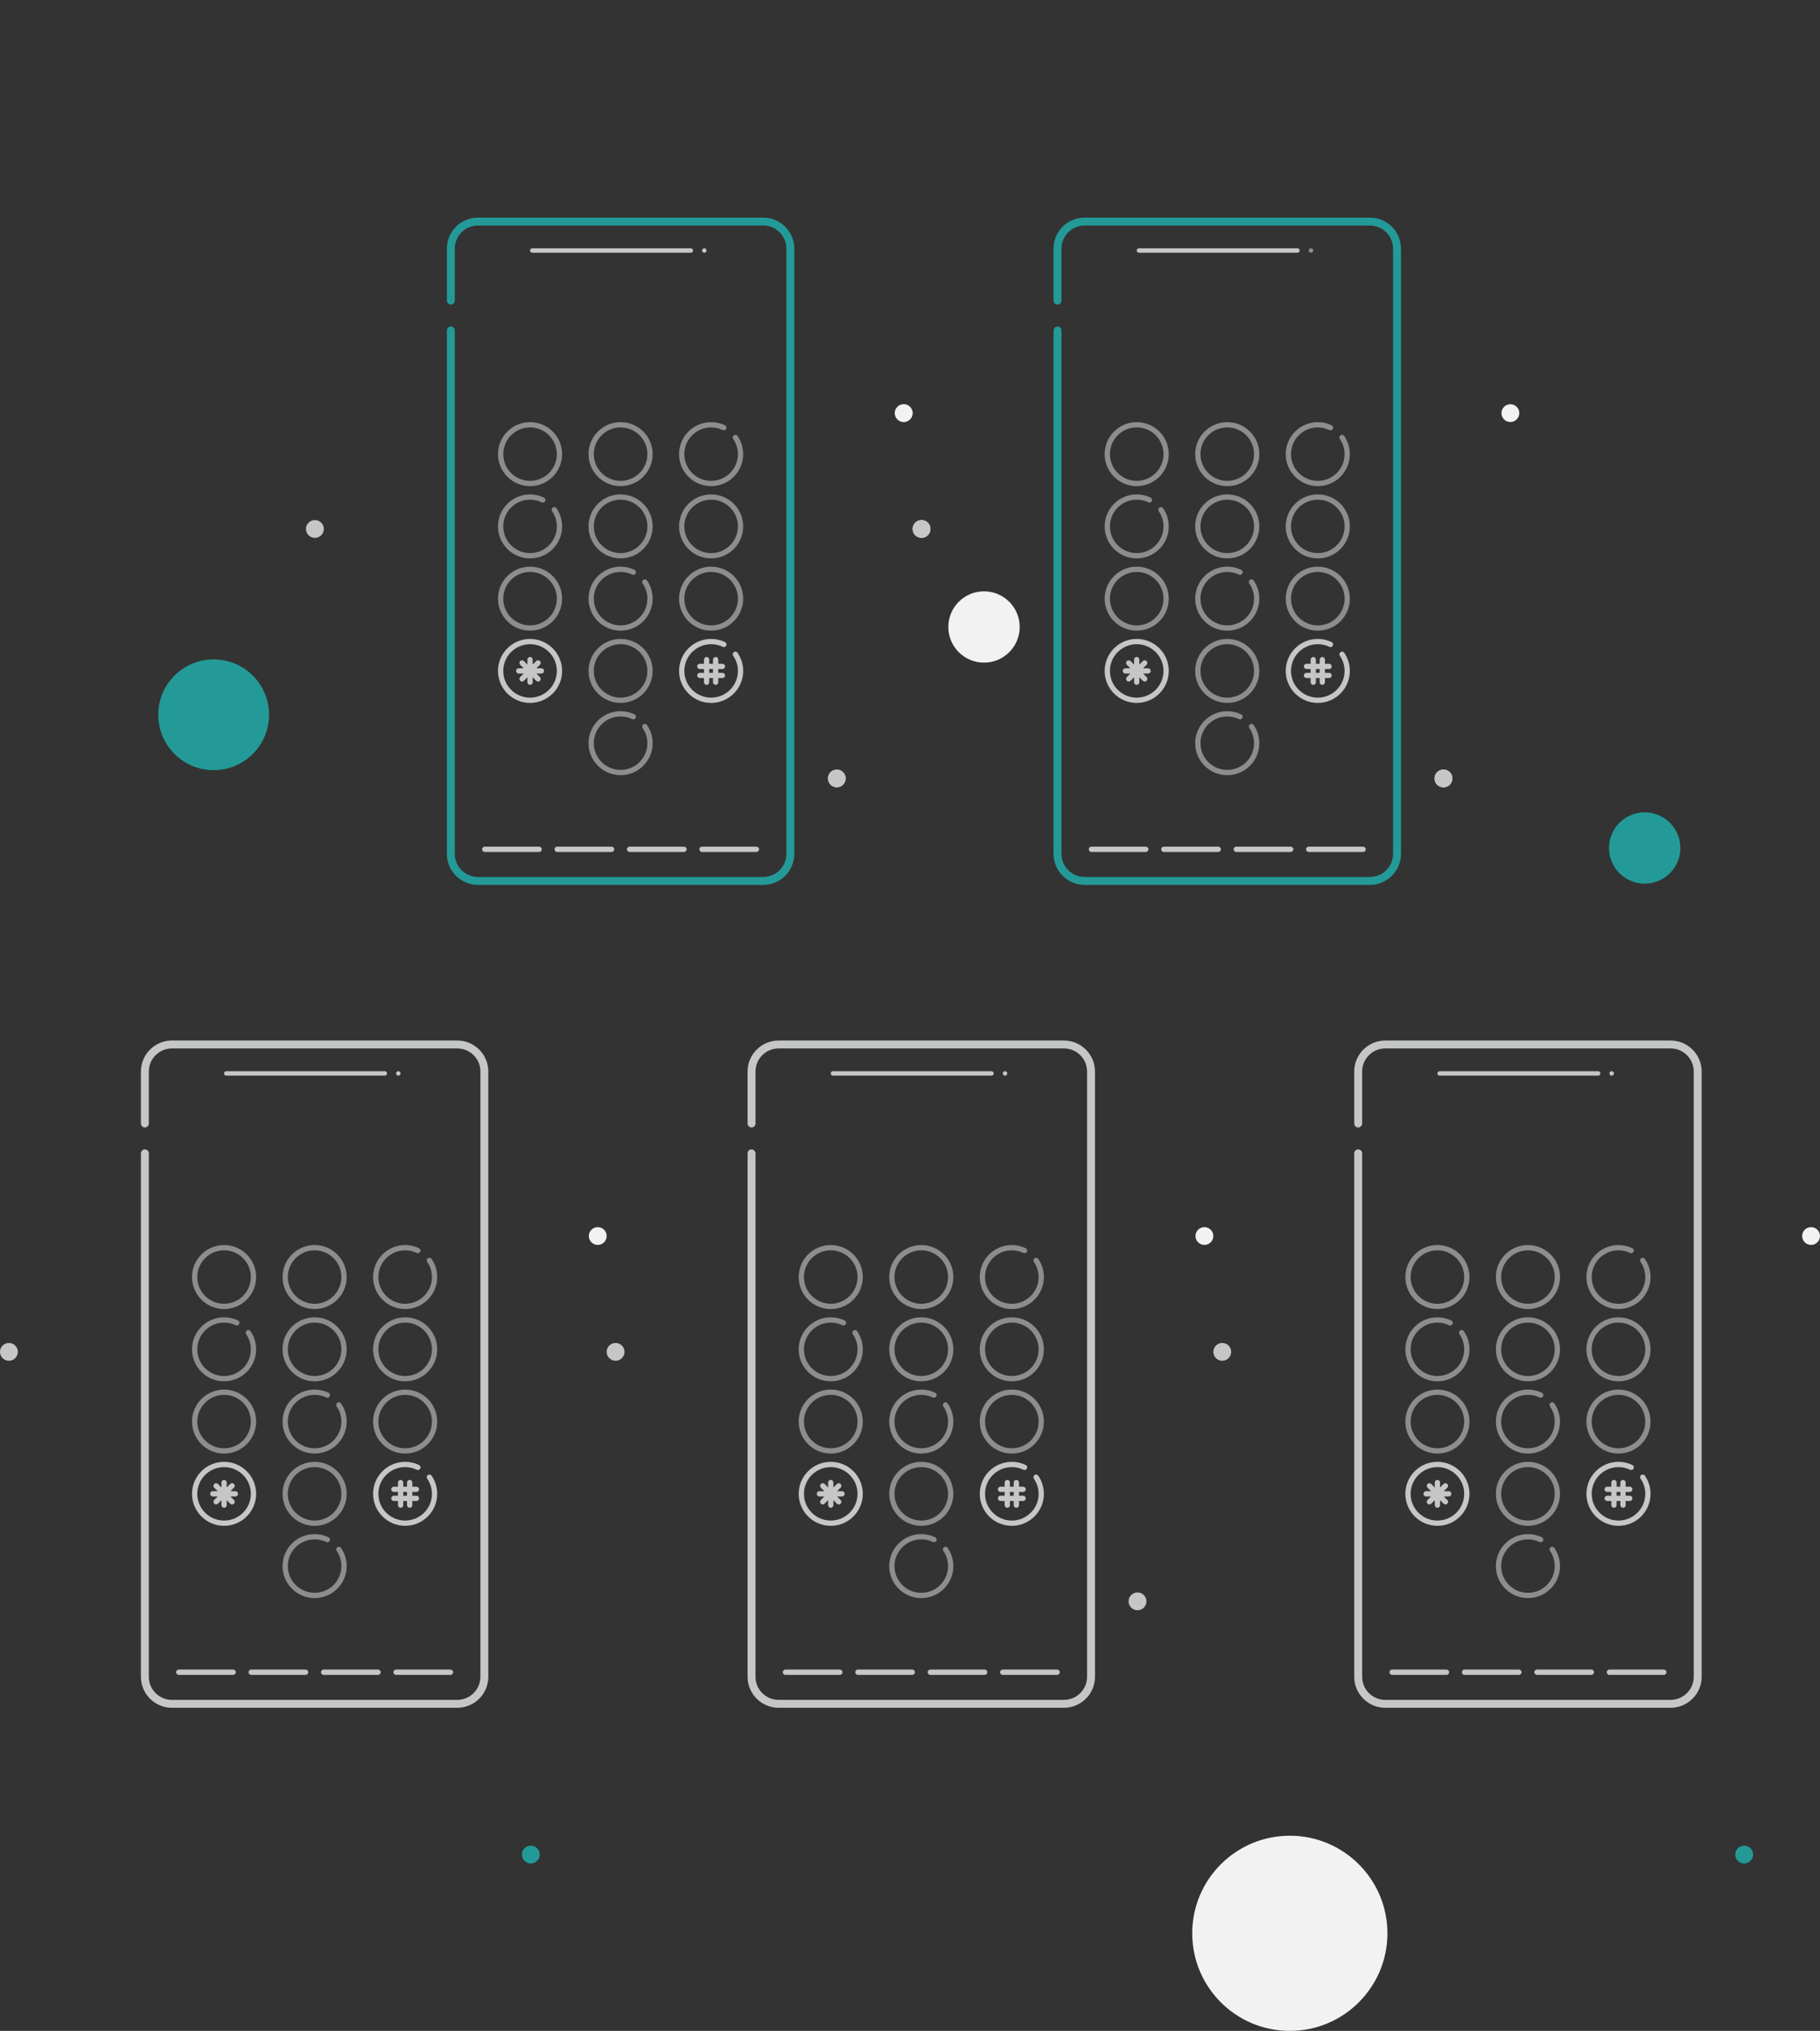<?xml version="1.0" encoding="UTF-8"?>
<svg width="345px" height="385px" viewBox="0 0 345 385" version="1.1" xmlns="http://www.w3.org/2000/svg" xmlns:xlink="http://www.w3.org/1999/xlink">
    <rect x="0" y="0" width="345" height="385" fill="#333333" stroke="none"/>
    <!-- Generator: Sketch 60 (88103) - https://sketch.com -->
    <title>Illustration / Flow /  Desktop / 2 mobile numbers Activated</title>
    <desc>Created with Sketch.</desc>
    <g id="Illustration-/-Flow-/--Desktop-/-2-mobile-numbers-Activated" stroke="none" stroke-width="1" fill="none" fill-rule="evenodd">
        <path d="M330.625,349.885 C331.559,349.885 332.316,350.641 332.316,351.572 C332.316,352.504 331.559,353.26 330.625,353.26 C329.691,353.26 328.934,352.504 328.934,351.572 C328.934,350.641 329.691,349.885 330.625,349.885 Z M100.625,349.885 C101.559,349.885 102.316,350.641 102.316,351.572 C102.316,352.504 101.559,353.26 100.625,353.26 C99.691,353.26 98.934,352.504 98.934,351.572 C98.934,350.641 99.691,349.885 100.625,349.885 Z M259.67,41.25 C262.927,41.25 265.568,43.885 265.568,47.137 L265.568,47.137 L265.568,161.863 C265.568,165.115 262.927,167.75 259.67,167.75 L259.67,167.75 L205.608,167.75 C202.351,167.75 199.71,165.115 199.71,161.863 L199.71,161.863 L199.71,62.643 C199.71,62.229 200.045,61.893 200.46,61.893 C200.874,61.893 201.21,62.229 201.21,62.643 L201.21,62.643 L201.21,161.863 C201.21,164.285 203.179,166.25 205.608,166.25 L205.608,166.25 L259.67,166.25 C262.099,166.25 264.068,164.285 264.068,161.863 L264.068,161.863 L264.068,47.137 C264.068,44.715 262.099,42.75 259.67,42.75 L259.67,42.75 L205.608,42.75 C203.179,42.75 201.21,44.715 201.21,47.137 L201.21,47.137 L201.21,56.983 C201.21,57.397 200.874,57.733 200.46,57.733 C200.045,57.733 199.71,57.397 199.71,56.983 L199.71,56.983 L199.71,47.137 C199.71,43.885 202.351,41.25 205.608,41.25 L205.608,41.25 Z M144.67,41.25 C147.927,41.25 150.568,43.885 150.568,47.137 L150.568,47.137 L150.568,161.863 C150.568,165.115 147.927,167.75 144.67,167.75 L144.67,167.75 L90.608,167.75 C87.351,167.75 84.71,165.115 84.71,161.863 L84.71,161.863 L84.71,62.643 C84.71,62.229 85.045,61.893 85.46,61.893 C85.874,61.893 86.21,62.229 86.21,62.643 L86.21,62.643 L86.21,161.863 C86.21,164.285 88.179,166.25 90.608,166.25 L90.608,166.25 L144.67,166.25 C147.099,166.25 149.068,164.285 149.068,161.863 L149.068,161.863 L149.068,47.137 C149.068,44.715 147.099,42.75 144.67,42.75 L144.67,42.75 L90.608,42.75 C88.179,42.75 86.21,44.715 86.21,47.137 L86.21,47.137 L86.21,56.983 C86.21,57.397 85.874,57.733 85.46,57.733 C85.045,57.733 84.71,57.397 84.71,56.983 L84.71,56.983 L84.71,47.137 C84.71,43.885 87.351,41.25 90.608,41.25 L90.608,41.25 Z M311.765,154 C315.501,154 318.529,157.025 318.529,160.757 C318.529,164.488 315.501,167.514 311.765,167.514 C308.029,167.514 305,164.488 305,160.757 C305,157.025 308.029,154 311.765,154 Z M40.5,125 C46.299,125 51,129.701 51,135.5 C51,141.299 46.299,146 40.5,146 C34.701,146 30,141.299 30,135.5 C30,129.701 34.701,125 40.5,125 Z" id="Combined-Shape" fill="#239A98"></path>
        <path d="M158.625,145.885 C159.559,145.885 160.316,146.641 160.316,147.572 C160.316,148.504 159.559,149.26 158.625,149.26 C157.691,149.26 156.934,148.504 156.934,147.572 C156.934,146.641 157.691,145.885 158.625,145.885 Z M171.309,76.628 C172.243,76.628 173,77.384 173,78.316 C173,79.248 172.243,80.003 171.309,80.003 C170.375,80.003 169.618,79.248 169.618,78.316 C169.618,77.384 170.375,76.628 171.309,76.628 Z" id="Oval-Copy-14" fill="#8C8D8E"></path>
        <path d="M244.5,348 C254.717,348 263,356.283 263,366.5 C263,376.717 254.717,385 244.5,385 C234.283,385 226,376.717 226,366.5 C226,356.283 234.283,348 244.5,348 Z M228.309,232.628 C229.243,232.628 230,233.384 230,234.316 C230,235.248 229.243,236.003 228.309,236.003 C227.375,236.003 226.618,235.248 226.618,234.316 C226.618,233.384 227.375,232.628 228.309,232.628 Z M113.309,232.628 C114.243,232.628 115,233.384 115,234.316 C115,235.248 114.243,236.003 113.309,236.003 C112.375,236.003 111.618,235.248 111.618,234.316 C111.618,233.384 112.375,232.628 113.309,232.628 Z M343.309,232.628 C344.243,232.628 345,233.384 345,234.316 C345,235.248 344.243,236.003 343.309,236.003 C342.375,236.003 341.618,235.248 341.618,234.316 C341.618,233.384 342.375,232.628 343.309,232.628 Z M273.625,145.885 C274.559,145.885 275.316,146.641 275.316,147.572 C275.316,148.504 274.559,149.26 273.625,149.26 C272.691,149.26 271.934,148.504 271.934,147.572 C271.934,146.641 272.691,145.885 273.625,145.885 Z M186.529,112.101 C190.265,112.101 193.294,115.126 193.294,118.858 C193.294,122.59 190.265,125.615 186.529,125.615 C182.793,125.615 179.765,122.59 179.765,118.858 C179.765,115.126 182.793,112.101 186.529,112.101 Z M174.691,98.588 C175.625,98.588 176.382,99.343 176.382,100.275 C176.382,101.207 175.625,101.963 174.691,101.963 C173.757,101.963 173,101.207 173,100.275 C173,99.343 173.757,98.588 174.691,98.588 Z M286.309,76.628 L286.455,76.635 C287.32,76.708 288,77.433 288,78.316 C288,79.248 287.243,80.003 286.309,80.003 L286.309,80.003 C285.375,80.003 284.618,79.248 284.618,78.316 C284.618,77.384 285.375,76.628 286.309,76.628 Z M171.309,76.628 C172.243,76.628 173,77.384 173,78.316 C173,79.248 172.243,80.003 171.309,80.003 C170.375,80.003 169.618,79.248 169.618,78.316 C169.618,77.384 170.375,76.628 171.309,76.628 Z" id="Combined-Shape" fill="#F2F2F2"></path>
        <path d="M59.639,290.822 C60.563,290.822 61.458,291.028 62.273,291.42 C62.522,291.539 62.627,291.838 62.507,292.087 C62.388,292.336 62.089,292.441 61.84,292.321 C61.16,291.994 60.412,291.822 59.639,291.822 C56.834,291.822 54.561,294.09 54.561,296.887 C54.561,299.684 56.834,301.952 59.639,301.952 C62.444,301.952 64.717,299.684 64.717,296.887 C64.717,295.845 64.401,294.851 63.82,294.012 C63.663,293.785 63.72,293.474 63.947,293.317 C64.174,293.16 64.485,293.216 64.643,293.443 C65.338,294.448 65.717,295.64 65.717,296.887 C65.717,300.237 62.995,302.952 59.639,302.952 C56.283,302.952 53.561,300.237 53.561,296.887 C53.561,293.537 56.283,290.822 59.639,290.822 Z M289.639,290.822 C290.563,290.822 291.458,291.028 292.273,291.42 C292.522,291.539 292.627,291.838 292.507,292.087 C292.388,292.336 292.089,292.441 291.84,292.321 C291.16,291.994 290.412,291.822 289.639,291.822 C286.834,291.822 284.561,294.09 284.561,296.887 C284.561,299.684 286.834,301.952 289.639,301.952 C292.444,301.952 294.717,299.684 294.717,296.887 C294.717,295.845 294.401,294.851 293.82,294.012 C293.663,293.785 293.72,293.474 293.947,293.317 C294.174,293.16 294.485,293.216 294.643,293.443 C295.338,294.448 295.717,295.64 295.717,296.887 C295.717,300.237 292.995,302.952 289.639,302.952 C286.283,302.952 283.561,300.237 283.561,296.887 C283.561,293.537 286.283,290.822 289.639,290.822 Z M174.639,290.822 C175.563,290.822 176.458,291.028 177.273,291.42 C177.522,291.539 177.627,291.838 177.507,292.087 C177.388,292.336 177.089,292.441 176.84,292.321 C176.16,291.994 175.412,291.822 174.639,291.822 C171.834,291.822 169.561,294.09 169.561,296.887 C169.561,299.684 171.834,301.952 174.639,301.952 C177.444,301.952 179.717,299.684 179.717,296.887 C179.717,295.845 179.401,294.851 178.82,294.012 C178.663,293.785 178.72,293.474 178.947,293.317 C179.174,293.16 179.485,293.216 179.643,293.443 C180.338,294.448 180.717,295.64 180.717,296.887 C180.717,300.237 177.995,302.952 174.639,302.952 C171.283,302.952 168.561,300.237 168.561,296.887 C168.561,293.537 171.283,290.822 174.639,290.822 Z M174.639,277.123 C177.995,277.123 180.717,279.838 180.717,283.188 C180.717,286.538 177.995,289.253 174.639,289.253 C171.283,289.253 168.561,286.538 168.561,283.188 C168.561,279.838 171.283,277.123 174.639,277.123 Z M289.639,277.123 C292.995,277.123 295.717,279.838 295.717,283.188 C295.717,286.538 292.995,289.253 289.639,289.253 C286.283,289.253 283.561,286.538 283.561,283.188 C283.561,279.838 286.283,277.123 289.639,277.123 Z M59.639,277.123 C62.995,277.123 65.717,279.838 65.717,283.188 C65.717,286.538 62.995,289.253 59.639,289.253 C56.283,289.253 53.561,286.538 53.561,283.188 C53.561,279.838 56.283,277.123 59.639,277.123 Z M59.639,278.123 C56.834,278.123 54.561,280.391 54.561,283.188 C54.561,285.985 56.834,288.253 59.639,288.253 C62.444,288.253 64.717,285.985 64.717,283.188 C64.717,280.391 62.444,278.123 59.639,278.123 Z M174.639,278.123 C171.834,278.123 169.561,280.391 169.561,283.188 C169.561,285.985 171.834,288.253 174.639,288.253 C177.444,288.253 179.717,285.985 179.717,283.188 C179.717,280.391 177.444,278.123 174.639,278.123 Z M289.639,278.123 C286.834,278.123 284.561,280.391 284.561,283.188 C284.561,285.985 286.834,288.253 289.639,288.253 C292.444,288.253 294.717,285.985 294.717,283.188 C294.717,280.391 292.444,278.123 289.639,278.123 Z M289.639,263.425 C290.563,263.425 291.458,263.631 292.273,264.023 C292.522,264.142 292.627,264.441 292.507,264.69 C292.388,264.939 292.089,265.043 291.84,264.924 C291.16,264.597 290.412,264.425 289.639,264.425 C286.834,264.425 284.561,266.693 284.561,269.49 C284.561,272.287 286.834,274.555 289.639,274.555 C292.444,274.555 294.717,272.287 294.717,269.49 C294.717,268.448 294.401,267.454 293.82,266.615 C293.663,266.388 293.72,266.077 293.947,265.919 C294.174,265.762 294.485,265.819 294.643,266.046 C295.338,267.051 295.717,268.243 295.717,269.49 C295.717,272.84 292.995,275.555 289.639,275.555 C286.283,275.555 283.561,272.84 283.561,269.49 C283.561,266.14 286.283,263.425 289.639,263.425 Z M306.801,263.425 C310.158,263.425 312.879,266.14 312.879,269.49 C312.879,272.84 310.158,275.555 306.801,275.555 C303.445,275.555 300.724,272.84 300.724,269.49 C300.724,266.14 303.445,263.425 306.801,263.425 Z M174.639,263.425 C175.563,263.425 176.458,263.631 177.273,264.023 C177.522,264.142 177.627,264.441 177.507,264.69 C177.388,264.939 177.089,265.043 176.84,264.924 C176.16,264.597 175.412,264.425 174.639,264.425 C171.834,264.425 169.561,266.693 169.561,269.49 C169.561,272.287 171.834,274.555 174.639,274.555 C177.444,274.555 179.717,272.287 179.717,269.49 C179.717,268.448 179.401,267.454 178.82,266.615 C178.663,266.388 178.72,266.077 178.947,265.919 C179.174,265.762 179.485,265.819 179.643,266.046 C180.338,267.051 180.717,268.243 180.717,269.49 C180.717,272.84 177.995,275.555 174.639,275.555 C171.283,275.555 168.561,272.84 168.561,269.49 C168.561,266.14 171.283,263.425 174.639,263.425 Z M191.801,263.425 C195.158,263.425 197.879,266.14 197.879,269.49 C197.879,272.84 195.158,275.555 191.801,275.555 C188.445,275.555 185.724,272.84 185.724,269.49 C185.724,266.14 188.445,263.425 191.801,263.425 Z M157.477,263.425 C160.833,263.425 163.554,266.14 163.554,269.49 C163.554,272.84 160.833,275.555 157.477,275.555 C154.12,275.555 151.399,272.84 151.399,269.49 C151.399,266.14 154.12,263.425 157.477,263.425 Z M42.477,263.425 C45.833,263.425 48.554,266.14 48.554,269.49 C48.554,272.84 45.833,275.555 42.477,275.555 C39.12,275.555 36.399,272.84 36.399,269.49 C36.399,266.14 39.12,263.425 42.477,263.425 Z M76.801,263.425 C80.158,263.425 82.879,266.14 82.879,269.49 C82.879,272.84 80.158,275.555 76.801,275.555 C73.445,275.555 70.724,272.84 70.724,269.49 C70.724,266.14 73.445,263.425 76.801,263.425 Z M272.477,263.425 C275.833,263.425 278.554,266.14 278.554,269.49 C278.554,272.84 275.833,275.555 272.477,275.555 C269.12,275.555 266.399,272.84 266.399,269.49 C266.399,266.14 269.12,263.425 272.477,263.425 Z M59.639,263.425 C60.563,263.425 61.458,263.631 62.273,264.023 C62.522,264.142 62.627,264.441 62.507,264.69 C62.388,264.939 62.089,265.043 61.84,264.924 C61.16,264.597 60.412,264.425 59.639,264.425 C56.834,264.425 54.561,266.693 54.561,269.49 C54.561,272.287 56.834,274.555 59.639,274.555 C62.444,274.555 64.717,272.287 64.717,269.49 C64.717,268.448 64.401,267.454 63.82,266.615 C63.663,266.388 63.72,266.077 63.947,265.919 C64.174,265.762 64.485,265.819 64.643,266.046 C65.338,267.051 65.717,268.243 65.717,269.49 C65.717,272.84 62.995,275.555 59.639,275.555 C56.283,275.555 53.561,272.84 53.561,269.49 C53.561,266.14 56.283,263.425 59.639,263.425 Z M191.801,264.425 C188.997,264.425 186.724,266.693 186.724,269.49 C186.724,272.287 188.997,274.555 191.801,274.555 C194.606,274.555 196.879,272.287 196.879,269.49 C196.879,266.693 194.606,264.425 191.801,264.425 Z M157.477,264.425 C154.672,264.425 152.399,266.693 152.399,269.49 C152.399,272.287 154.672,274.555 157.477,274.555 C160.281,274.555 162.554,272.287 162.554,269.49 C162.554,266.693 160.281,264.425 157.477,264.425 Z M42.477,264.425 C39.672,264.425 37.399,266.693 37.399,269.49 C37.399,272.287 39.672,274.555 42.477,274.555 C45.281,274.555 47.554,272.287 47.554,269.49 C47.554,266.693 45.281,264.425 42.477,264.425 Z M76.801,264.425 C73.997,264.425 71.724,266.693 71.724,269.49 C71.724,272.287 73.997,274.555 76.801,274.555 C79.606,274.555 81.879,272.287 81.879,269.49 C81.879,266.693 79.606,264.425 76.801,264.425 Z M272.477,264.425 C269.672,264.425 267.399,266.693 267.399,269.49 C267.399,272.287 269.672,274.555 272.477,274.555 C275.281,274.555 277.554,272.287 277.554,269.49 C277.554,266.693 275.281,264.425 272.477,264.425 Z M306.801,264.425 C303.997,264.425 301.724,266.693 301.724,269.49 C301.724,272.287 303.997,274.555 306.801,274.555 C309.606,274.555 311.879,272.287 311.879,269.49 C311.879,266.693 309.606,264.425 306.801,264.425 Z M174.639,249.726 C177.995,249.726 180.717,252.441 180.717,255.791 C180.717,259.141 177.995,261.856 174.639,261.856 C171.283,261.856 168.561,259.141 168.561,255.791 C168.561,254.816 168.792,253.874 169.229,253.025 C170.262,251.016 172.336,249.726 174.639,249.726 Z M272.477,249.726 C273.401,249.726 274.296,249.932 275.111,250.324 C275.36,250.444 275.465,250.742 275.345,250.991 C275.225,251.24 274.927,251.345 274.678,251.225 C273.997,250.898 273.25,250.726 272.477,250.726 C269.672,250.726 267.399,252.994 267.399,255.791 C267.399,258.588 269.672,260.856 272.477,260.856 C275.281,260.856 277.554,258.588 277.554,255.791 C277.554,254.749 277.239,253.755 276.658,252.917 C276.501,252.69 276.558,252.378 276.785,252.221 C277.012,252.064 277.323,252.12 277.48,252.347 C278.176,253.352 278.554,254.544 278.554,255.791 C278.554,259.141 275.833,261.856 272.477,261.856 C269.12,261.856 266.399,259.141 266.399,255.791 C266.399,252.441 269.12,249.726 272.477,249.726 Z M306.801,249.726 C310.158,249.726 312.879,252.441 312.879,255.791 C312.879,259.141 310.158,261.856 306.801,261.856 C303.445,261.856 300.724,259.141 300.724,255.791 C300.724,252.441 303.445,249.726 306.801,249.726 Z M289.639,249.726 C292.995,249.726 295.717,252.441 295.717,255.791 C295.717,259.141 292.995,261.856 289.639,261.856 C286.283,261.856 283.561,259.141 283.561,255.791 C283.561,254.816 283.792,253.874 284.229,253.025 C285.262,251.016 287.336,249.726 289.639,249.726 Z M191.801,249.726 C195.158,249.726 197.879,252.441 197.879,255.791 C197.879,259.141 195.158,261.856 191.801,261.856 C188.445,261.856 185.724,259.141 185.724,255.791 C185.724,252.441 188.445,249.726 191.801,249.726 Z M157.477,249.726 C158.401,249.726 159.296,249.932 160.111,250.324 C160.36,250.444 160.465,250.742 160.345,250.991 C160.225,251.24 159.927,251.345 159.678,251.225 C158.997,250.898 158.25,250.726 157.477,250.726 C154.672,250.726 152.399,252.994 152.399,255.791 C152.399,258.588 154.672,260.856 157.477,260.856 C160.281,260.856 162.554,258.588 162.554,255.791 C162.554,254.749 162.239,253.755 161.658,252.917 C161.501,252.69 161.558,252.378 161.785,252.221 C162.012,252.064 162.323,252.12 162.48,252.347 C163.176,253.352 163.554,254.544 163.554,255.791 C163.554,259.141 160.833,261.856 157.477,261.856 C154.12,261.856 151.399,259.141 151.399,255.791 C151.399,252.441 154.12,249.726 157.477,249.726 Z M42.477,249.726 C43.401,249.726 44.296,249.932 45.111,250.324 C45.36,250.444 45.465,250.742 45.345,250.991 C45.225,251.24 44.927,251.345 44.678,251.225 C43.997,250.898 43.25,250.726 42.477,250.726 C39.672,250.726 37.399,252.994 37.399,255.791 C37.399,258.588 39.672,260.856 42.477,260.856 C45.281,260.856 47.554,258.588 47.554,255.791 C47.554,254.749 47.239,253.755 46.658,252.917 C46.501,252.69 46.558,252.378 46.785,252.221 C47.012,252.064 47.323,252.12 47.48,252.347 C48.176,253.352 48.554,254.544 48.554,255.791 C48.554,259.141 45.833,261.856 42.477,261.856 C39.12,261.856 36.399,259.141 36.399,255.791 C36.399,252.441 39.12,249.726 42.477,249.726 Z M76.801,249.726 C80.158,249.726 82.879,252.441 82.879,255.791 C82.879,259.141 80.158,261.856 76.801,261.856 C73.445,261.856 70.724,259.141 70.724,255.791 C70.724,252.441 73.445,249.726 76.801,249.726 Z M59.639,249.726 C62.995,249.726 65.717,252.441 65.717,255.791 C65.717,259.141 62.995,261.856 59.639,261.856 C56.283,261.856 53.561,259.141 53.561,255.791 C53.561,254.816 53.792,253.874 54.229,253.025 C55.262,251.016 57.336,249.726 59.639,249.726 Z M174.639,250.726 C172.714,250.726 170.981,251.804 170.118,253.482 C169.754,254.191 169.561,254.977 169.561,255.791 C169.561,258.588 171.834,260.856 174.639,260.856 C177.444,260.856 179.717,258.588 179.717,255.791 C179.717,252.994 177.444,250.726 174.639,250.726 Z M306.801,250.726 C303.997,250.726 301.724,252.994 301.724,255.791 C301.724,258.588 303.997,260.856 306.801,260.856 C309.606,260.856 311.879,258.588 311.879,255.791 C311.879,252.994 309.606,250.726 306.801,250.726 Z M289.639,250.726 C287.714,250.726 285.981,251.804 285.118,253.482 C284.754,254.191 284.561,254.977 284.561,255.791 C284.561,258.588 286.834,260.856 289.639,260.856 C292.444,260.856 294.717,258.588 294.717,255.791 C294.717,252.994 292.444,250.726 289.639,250.726 Z M76.801,250.726 C73.997,250.726 71.724,252.994 71.724,255.791 C71.724,258.588 73.997,260.856 76.801,260.856 C79.606,260.856 81.879,258.588 81.879,255.791 C81.879,252.994 79.606,250.726 76.801,250.726 Z M59.639,250.726 C57.714,250.726 55.981,251.804 55.118,253.482 C54.754,254.191 54.561,254.977 54.561,255.791 C54.561,258.588 56.834,260.856 59.639,260.856 C62.444,260.856 64.717,258.588 64.717,255.791 C64.717,252.994 62.444,250.726 59.639,250.726 Z M191.801,250.726 C188.997,250.726 186.724,252.994 186.724,255.791 C186.724,258.588 188.997,260.856 191.801,260.856 C194.606,260.856 196.879,258.588 196.879,255.791 C196.879,252.994 194.606,250.726 191.801,250.726 Z M174.639,236.027 C177.995,236.027 180.717,238.743 180.717,242.092 C180.717,245.442 177.995,248.158 174.639,248.158 C171.283,248.158 168.561,245.442 168.561,242.092 C168.561,238.743 171.283,236.027 174.639,236.027 Z M59.639,236.027 C62.995,236.027 65.717,238.743 65.717,242.092 C65.717,245.442 62.995,248.158 59.639,248.158 C56.283,248.158 53.561,245.442 53.561,242.092 C53.561,238.743 56.283,236.027 59.639,236.027 Z M42.477,236.027 C45.833,236.027 48.554,238.743 48.554,242.092 C48.554,245.442 45.833,248.158 42.477,248.158 C39.12,248.158 36.399,245.442 36.399,242.092 C36.399,238.743 39.12,236.027 42.477,236.027 Z M157.477,236.027 C160.833,236.027 163.554,238.743 163.554,242.092 C163.554,245.442 160.833,248.158 157.477,248.158 C154.12,248.158 151.399,245.442 151.399,242.092 C151.399,238.743 154.12,236.027 157.477,236.027 Z M191.801,236.027 C192.725,236.027 193.621,236.234 194.436,236.625 C194.685,236.745 194.789,237.044 194.67,237.293 C194.55,237.541 194.251,237.646 194.002,237.527 C193.322,237.2 192.574,237.027 191.801,237.027 C188.997,237.027 186.724,239.295 186.724,242.092 C186.724,244.89 188.997,247.158 191.801,247.158 C194.606,247.158 196.879,244.89 196.879,242.092 C196.879,241.05 196.563,240.057 195.983,239.218 C195.826,238.991 195.882,238.679 196.109,238.522 C196.336,238.365 196.648,238.422 196.805,238.649 C197.501,239.653 197.879,240.845 197.879,242.092 C197.879,245.442 195.158,248.158 191.801,248.158 C188.445,248.158 185.724,245.442 185.724,242.092 C185.724,238.743 188.445,236.027 191.801,236.027 Z M306.801,236.027 C307.725,236.027 308.621,236.234 309.436,236.625 C309.685,236.745 309.789,237.044 309.67,237.293 C309.55,237.541 309.251,237.646 309.002,237.527 C308.322,237.2 307.574,237.027 306.801,237.027 C303.997,237.027 301.724,239.295 301.724,242.092 C301.724,244.89 303.997,247.158 306.801,247.158 C309.606,247.158 311.879,244.89 311.879,242.092 C311.879,241.05 311.563,240.057 310.983,239.218 C310.826,238.991 310.882,238.679 311.109,238.522 C311.336,238.365 311.648,238.422 311.805,238.649 C312.501,239.653 312.879,240.845 312.879,242.092 C312.879,245.442 310.158,248.158 306.801,248.158 C303.445,248.158 300.724,245.442 300.724,242.092 C300.724,238.743 303.445,236.027 306.801,236.027 Z M272.477,236.027 C275.833,236.027 278.554,238.743 278.554,242.092 C278.554,245.442 275.833,248.158 272.477,248.158 C269.12,248.158 266.399,245.442 266.399,242.092 C266.399,238.743 269.12,236.027 272.477,236.027 Z M289.639,236.027 C292.995,236.027 295.717,238.743 295.717,242.092 C295.717,245.442 292.995,248.158 289.639,248.158 C286.283,248.158 283.561,245.442 283.561,242.092 C283.561,238.743 286.283,236.027 289.639,236.027 Z M76.801,236.027 C77.725,236.027 78.621,236.234 79.436,236.625 C79.685,236.745 79.789,237.044 79.67,237.293 C79.55,237.541 79.251,237.646 79.002,237.527 C78.322,237.2 77.574,237.027 76.801,237.027 C73.997,237.027 71.724,239.295 71.724,242.092 C71.724,244.89 73.997,247.158 76.801,247.158 C79.606,247.158 81.879,244.89 81.879,242.092 C81.879,241.05 81.563,240.057 80.983,239.218 C80.826,238.991 80.882,238.679 81.109,238.522 C81.336,238.365 81.648,238.422 81.805,238.649 C82.501,239.653 82.879,240.845 82.879,242.092 C82.879,245.442 80.158,248.158 76.801,248.158 C73.445,248.158 70.724,245.442 70.724,242.092 C70.724,238.743 73.445,236.027 76.801,236.027 Z M272.477,237.027 C269.672,237.027 267.399,239.295 267.399,242.092 C267.399,244.89 269.672,247.158 272.477,247.158 C275.281,247.158 277.554,244.89 277.554,242.092 C277.554,239.295 275.281,237.027 272.477,237.027 Z M289.639,237.027 C286.834,237.027 284.561,239.295 284.561,242.092 C284.561,244.89 286.834,247.158 289.639,247.158 C292.444,247.158 294.717,244.89 294.717,242.092 C294.717,239.295 292.444,237.027 289.639,237.027 Z M59.639,237.027 C56.834,237.027 54.561,239.295 54.561,242.092 C54.561,244.89 56.834,247.158 59.639,247.158 C62.444,247.158 64.717,244.89 64.717,242.092 C64.717,239.295 62.444,237.027 59.639,237.027 Z M42.477,237.027 C39.672,237.027 37.399,239.295 37.399,242.092 C37.399,244.89 39.672,247.158 42.477,247.158 C45.281,247.158 47.554,244.89 47.554,242.092 C47.554,239.295 45.281,237.027 42.477,237.027 Z M157.477,237.027 C154.672,237.027 152.399,239.295 152.399,242.092 C152.399,244.89 154.672,247.158 157.477,247.158 C160.281,247.158 162.554,244.89 162.554,242.092 C162.554,239.295 160.281,237.027 157.477,237.027 Z M174.639,237.027 C171.834,237.027 169.561,239.295 169.561,242.092 C169.561,244.89 171.834,247.158 174.639,247.158 C177.444,247.158 179.717,244.89 179.717,242.092 C179.717,239.295 177.444,237.027 174.639,237.027 Z M232.639,134.822 C233.563,134.822 234.458,135.028 235.273,135.42 C235.522,135.539 235.627,135.838 235.507,136.087 C235.388,136.336 235.089,136.441 234.84,136.321 C234.16,135.994 233.412,135.822 232.639,135.822 C229.834,135.822 227.561,138.09 227.561,140.887 C227.561,143.684 229.834,145.952 232.639,145.952 C235.444,145.952 237.717,143.684 237.717,140.887 C237.717,139.845 237.401,138.851 236.82,138.012 C236.663,137.785 236.72,137.474 236.947,137.317 C237.174,137.16 237.485,137.216 237.643,137.443 C238.338,138.448 238.717,139.64 238.717,140.887 C238.717,144.237 235.995,146.952 232.639,146.952 C229.283,146.952 226.561,144.237 226.561,140.887 C226.561,137.537 229.283,134.822 232.639,134.822 Z M117.639,134.822 C118.563,134.822 119.458,135.028 120.273,135.42 C120.522,135.539 120.627,135.838 120.507,136.087 C120.388,136.336 120.089,136.441 119.84,136.321 C119.16,135.994 118.412,135.822 117.639,135.822 C114.834,135.822 112.561,138.09 112.561,140.887 C112.561,143.684 114.834,145.952 117.639,145.952 C120.444,145.952 122.717,143.684 122.717,140.887 C122.717,139.845 122.401,138.851 121.82,138.012 C121.663,137.785 121.72,137.474 121.947,137.317 C122.174,137.16 122.485,137.216 122.643,137.443 C123.338,138.448 123.717,139.64 123.717,140.887 C123.717,144.237 120.995,146.952 117.639,146.952 C114.283,146.952 111.561,144.237 111.561,140.887 C111.561,137.537 114.283,134.822 117.639,134.822 Z M232.639,121.123 C235.995,121.123 238.717,123.838 238.717,127.188 C238.717,130.538 235.995,133.253 232.639,133.253 C229.283,133.253 226.561,130.538 226.561,127.188 C226.561,123.838 229.283,121.123 232.639,121.123 Z M117.639,121.123 C120.995,121.123 123.717,123.838 123.717,127.188 C123.717,130.538 120.995,133.253 117.639,133.253 C114.283,133.253 111.561,130.538 111.561,127.188 C111.561,123.838 114.283,121.123 117.639,121.123 Z M117.639,122.123 C114.834,122.123 112.561,124.391 112.561,127.188 C112.561,129.985 114.834,132.253 117.639,132.253 C120.444,132.253 122.717,129.985 122.717,127.188 C122.717,124.391 120.444,122.123 117.639,122.123 Z M232.639,122.123 C229.834,122.123 227.561,124.391 227.561,127.188 C227.561,129.985 229.834,132.253 232.639,132.253 C235.444,132.253 237.717,129.985 237.717,127.188 C237.717,124.391 235.444,122.123 232.639,122.123 Z M249.801,107.425 C253.158,107.425 255.879,110.14 255.879,113.49 C255.879,116.84 253.158,119.555 249.801,119.555 C246.445,119.555 243.724,116.84 243.724,113.49 C243.724,110.14 246.445,107.425 249.801,107.425 Z M215.477,107.425 C218.833,107.425 221.554,110.14 221.554,113.49 C221.554,116.84 218.833,119.555 215.477,119.555 C212.12,119.555 209.399,116.84 209.399,113.49 C209.399,110.14 212.12,107.425 215.477,107.425 Z M232.639,107.425 C233.563,107.425 234.458,107.631 235.273,108.023 C235.522,108.142 235.627,108.441 235.507,108.69 C235.388,108.939 235.089,109.043 234.84,108.924 C234.16,108.597 233.412,108.425 232.639,108.425 C229.834,108.425 227.561,110.693 227.561,113.49 C227.561,116.287 229.834,118.555 232.639,118.555 C235.444,118.555 237.717,116.287 237.717,113.49 C237.717,112.448 237.401,111.454 236.82,110.615 C236.663,110.388 236.72,110.077 236.947,109.919 C237.174,109.762 237.485,109.819 237.643,110.046 C238.338,111.051 238.717,112.243 238.717,113.49 C238.717,116.84 235.995,119.555 232.639,119.555 C229.283,119.555 226.561,116.84 226.561,113.49 C226.561,110.14 229.283,107.425 232.639,107.425 Z M100.477,107.425 C103.833,107.425 106.554,110.14 106.554,113.49 C106.554,116.84 103.833,119.555 100.477,119.555 C97.12,119.555 94.399,116.84 94.399,113.49 C94.399,110.14 97.12,107.425 100.477,107.425 Z M117.639,107.425 C118.563,107.425 119.458,107.631 120.273,108.023 C120.522,108.142 120.627,108.441 120.507,108.69 C120.388,108.939 120.089,109.043 119.84,108.924 C119.16,108.597 118.412,108.425 117.639,108.425 C114.834,108.425 112.561,110.693 112.561,113.49 C112.561,116.287 114.834,118.555 117.639,118.555 C120.444,118.555 122.717,116.287 122.717,113.49 C122.717,112.448 122.401,111.454 121.82,110.615 C121.663,110.388 121.72,110.077 121.947,109.919 C122.174,109.762 122.485,109.819 122.643,110.046 C123.338,111.051 123.717,112.243 123.717,113.49 C123.717,116.84 120.995,119.555 117.639,119.555 C114.283,119.555 111.561,116.84 111.561,113.49 C111.561,110.14 114.283,107.425 117.639,107.425 Z M134.801,107.425 C138.158,107.425 140.879,110.14 140.879,113.49 C140.879,116.84 138.158,119.555 134.801,119.555 C131.445,119.555 128.724,116.84 128.724,113.49 C128.724,110.14 131.445,107.425 134.801,107.425 Z M134.801,108.425 C131.997,108.425 129.724,110.693 129.724,113.49 C129.724,116.287 131.997,118.555 134.801,118.555 C137.606,118.555 139.879,116.287 139.879,113.49 C139.879,110.693 137.606,108.425 134.801,108.425 Z M100.477,108.425 C97.672,108.425 95.399,110.693 95.399,113.49 C95.399,116.287 97.672,118.555 100.477,118.555 C103.281,118.555 105.554,116.287 105.554,113.49 C105.554,110.693 103.281,108.425 100.477,108.425 Z M249.801,108.425 C246.997,108.425 244.724,110.693 244.724,113.49 C244.724,116.287 246.997,118.555 249.801,118.555 C252.606,118.555 254.879,116.287 254.879,113.49 C254.879,110.693 252.606,108.425 249.801,108.425 Z M215.477,108.425 C212.672,108.425 210.399,110.693 210.399,113.49 C210.399,116.287 212.672,118.555 215.477,118.555 C218.281,118.555 220.554,116.287 220.554,113.49 C220.554,110.693 218.281,108.425 215.477,108.425 Z M100.477,93.726 C101.401,93.726 102.296,93.932 103.111,94.324 C103.36,94.444 103.465,94.742 103.345,94.991 C103.225,95.24 102.927,95.345 102.678,95.225 C101.997,94.898 101.25,94.726 100.477,94.726 C97.672,94.726 95.399,96.994 95.399,99.791 C95.399,102.588 97.672,104.856 100.477,104.856 C103.281,104.856 105.554,102.588 105.554,99.791 C105.554,98.749 105.239,97.755 104.658,96.917 C104.501,96.69 104.558,96.378 104.785,96.221 C105.012,96.064 105.323,96.12 105.48,96.347 C106.176,97.352 106.554,98.544 106.554,99.791 C106.554,103.141 103.833,105.856 100.477,105.856 C97.12,105.856 94.399,103.141 94.399,99.791 C94.399,96.441 97.12,93.726 100.477,93.726 Z M134.801,93.726 C138.158,93.726 140.879,96.441 140.879,99.791 C140.879,103.141 138.158,105.856 134.801,105.856 C131.445,105.856 128.724,103.141 128.724,99.791 C128.724,96.441 131.445,93.726 134.801,93.726 Z M215.477,93.726 C216.401,93.726 217.296,93.932 218.111,94.324 C218.36,94.444 218.465,94.742 218.345,94.991 C218.225,95.24 217.927,95.345 217.678,95.225 C216.997,94.898 216.25,94.726 215.477,94.726 C212.672,94.726 210.399,96.994 210.399,99.791 C210.399,102.588 212.672,104.856 215.477,104.856 C218.281,104.856 220.554,102.588 220.554,99.791 C220.554,98.749 220.239,97.755 219.658,96.917 C219.501,96.69 219.558,96.378 219.785,96.221 C220.012,96.064 220.323,96.12 220.48,96.347 C221.176,97.352 221.554,98.544 221.554,99.791 C221.554,103.141 218.833,105.856 215.477,105.856 C212.12,105.856 209.399,103.141 209.399,99.791 C209.399,96.441 212.12,93.726 215.477,93.726 Z M249.801,93.726 C253.158,93.726 255.879,96.441 255.879,99.791 C255.879,103.141 253.158,105.856 249.801,105.856 C246.445,105.856 243.724,103.141 243.724,99.791 C243.724,96.441 246.445,93.726 249.801,93.726 Z M232.639,93.726 C235.995,93.726 238.717,96.441 238.717,99.791 C238.717,103.141 235.995,105.856 232.639,105.856 C229.283,105.856 226.561,103.141 226.561,99.791 C226.561,98.816 226.792,97.874 227.229,97.025 C228.262,95.016 230.336,93.726 232.639,93.726 Z M117.639,93.726 C120.995,93.726 123.717,96.441 123.717,99.791 C123.717,103.141 120.995,105.856 117.639,105.856 C114.283,105.856 111.561,103.141 111.561,99.791 C111.561,98.816 111.792,97.874 112.229,97.025 C113.262,95.016 115.336,93.726 117.639,93.726 Z M117.639,94.726 C115.714,94.726 113.981,95.804 113.118,97.482 C112.754,98.191 112.561,98.977 112.561,99.791 C112.561,102.588 114.834,104.856 117.639,104.856 C120.444,104.856 122.717,102.588 122.717,99.791 C122.717,96.994 120.444,94.726 117.639,94.726 Z M232.639,94.726 C230.714,94.726 228.981,95.804 228.118,97.482 C227.754,98.191 227.561,98.977 227.561,99.791 C227.561,102.588 229.834,104.856 232.639,104.856 C235.444,104.856 237.717,102.588 237.717,99.791 C237.717,96.994 235.444,94.726 232.639,94.726 Z M249.801,94.726 C246.997,94.726 244.724,96.994 244.724,99.791 C244.724,102.588 246.997,104.856 249.801,104.856 C252.606,104.856 254.879,102.588 254.879,99.791 C254.879,96.994 252.606,94.726 249.801,94.726 Z M134.801,94.726 C131.997,94.726 129.724,96.994 129.724,99.791 C129.724,102.588 131.997,104.856 134.801,104.856 C137.606,104.856 139.879,102.588 139.879,99.791 C139.879,96.994 137.606,94.726 134.801,94.726 Z M215.477,80.027 C218.833,80.027 221.554,82.743 221.554,86.092 C221.554,89.442 218.833,92.158 215.477,92.158 C212.12,92.158 209.399,89.442 209.399,86.092 C209.399,82.743 212.12,80.027 215.477,80.027 Z M117.639,80.027 C120.995,80.027 123.717,82.743 123.717,86.092 C123.717,89.442 120.995,92.158 117.639,92.158 C114.283,92.158 111.561,89.442 111.561,86.092 C111.561,82.743 114.283,80.027 117.639,80.027 Z M100.477,80.027 C103.833,80.027 106.554,82.743 106.554,86.092 C106.554,89.442 103.833,92.158 100.477,92.158 C97.12,92.158 94.399,89.442 94.399,86.092 C94.399,82.743 97.12,80.027 100.477,80.027 Z M232.639,80.027 C235.995,80.027 238.717,82.743 238.717,86.092 C238.717,89.442 235.995,92.158 232.639,92.158 C229.283,92.158 226.561,89.442 226.561,86.092 C226.561,82.743 229.283,80.027 232.639,80.027 Z M134.801,80.027 C135.725,80.027 136.621,80.234 137.436,80.625 C137.685,80.745 137.789,81.044 137.67,81.293 C137.55,81.541 137.251,81.646 137.002,81.527 C136.322,81.2 135.574,81.027 134.801,81.027 C131.997,81.027 129.724,83.295 129.724,86.092 C129.724,88.89 131.997,91.158 134.801,91.158 C137.606,91.158 139.879,88.89 139.879,86.092 C139.879,85.05 139.563,84.057 138.983,83.218 C138.826,82.991 138.882,82.679 139.109,82.522 C139.336,82.365 139.648,82.422 139.805,82.649 C140.501,83.653 140.879,84.845 140.879,86.092 C140.879,89.442 138.158,92.158 134.801,92.158 C131.445,92.158 128.724,89.442 128.724,86.092 C128.724,82.743 131.445,80.027 134.801,80.027 Z M249.801,80.027 C250.725,80.027 251.621,80.234 252.436,80.625 C252.685,80.745 252.789,81.044 252.67,81.293 C252.55,81.541 252.251,81.646 252.002,81.527 C251.322,81.2 250.574,81.027 249.801,81.027 C246.997,81.027 244.724,83.295 244.724,86.092 C244.724,88.89 246.997,91.158 249.801,91.158 C252.606,91.158 254.879,88.89 254.879,86.092 C254.879,85.05 254.563,84.057 253.983,83.218 C253.826,82.991 253.882,82.679 254.109,82.522 C254.336,82.365 254.648,82.422 254.805,82.649 C255.501,83.653 255.879,84.845 255.879,86.092 C255.879,89.442 253.158,92.158 249.801,92.158 C246.445,92.158 243.724,89.442 243.724,86.092 C243.724,82.743 246.445,80.027 249.801,80.027 Z M215.477,81.027 C212.672,81.027 210.399,83.295 210.399,86.092 C210.399,88.89 212.672,91.158 215.477,91.158 C218.281,91.158 220.554,88.89 220.554,86.092 C220.554,83.295 218.281,81.027 215.477,81.027 Z M232.639,81.027 C229.834,81.027 227.561,83.295 227.561,86.092 C227.561,88.89 229.834,91.158 232.639,91.158 C235.444,91.158 237.717,88.89 237.717,86.092 C237.717,83.295 235.444,81.027 232.639,81.027 Z M117.639,81.027 C114.834,81.027 112.561,83.295 112.561,86.092 C112.561,88.89 114.834,91.158 117.639,91.158 C120.444,91.158 122.717,88.89 122.717,86.092 C122.717,83.295 120.444,81.027 117.639,81.027 Z M100.477,81.027 C97.672,81.027 95.399,83.295 95.399,86.092 C95.399,88.89 97.672,91.158 100.477,91.158 C103.281,91.158 105.554,88.89 105.554,86.092 C105.554,83.295 103.281,81.027 100.477,81.027 Z M248.508,47.068 C248.742,47.068 248.932,47.257 248.932,47.49 C248.932,47.723 248.742,47.912 248.508,47.912 C248.275,47.912 248.085,47.723 248.085,47.49 C248.085,47.257 248.275,47.068 248.508,47.068 Z" id="Combined-Shape" fill="#8C8D8E" fill-rule="nonzero"></path>
        <path d="M86.67,197.25 C89.853,197.25 92.448,199.767 92.564,202.916 L92.568,203.137 L92.568,317.863 C92.568,321.041 90.046,323.63 86.891,323.746 L86.67,323.75 L32.608,323.75 C29.425,323.75 26.83,321.233 26.714,318.084 L26.71,317.863 L26.71,218.643 C26.71,218.229 27.045,217.893 27.46,217.893 C27.839,217.893 28.153,218.175 28.203,218.541 L28.21,218.643 L28.21,317.863 C28.21,320.214 30.065,322.134 32.395,322.245 L32.608,322.25 L86.67,322.25 C89.028,322.25 90.952,320.399 91.063,318.076 L91.068,317.863 L91.068,203.137 C91.068,200.786 89.213,198.866 86.883,198.755 L86.67,198.75 L32.608,198.75 C30.25,198.75 28.326,200.601 28.215,202.924 L28.21,203.137 L28.21,212.983 C28.21,213.397 27.874,213.733 27.46,213.733 C27.08,213.733 26.766,213.451 26.717,213.085 L26.71,212.983 L26.71,203.137 C26.71,199.959 29.232,197.37 32.387,197.254 L32.608,197.25 L86.67,197.25 Z M316.67,197.25 C319.853,197.25 322.448,199.767 322.564,202.916 L322.568,203.137 L322.568,317.863 C322.568,321.041 320.046,323.63 316.891,323.746 L316.67,323.75 L262.608,323.75 C259.425,323.75 256.83,321.233 256.714,318.084 L256.71,317.863 L256.71,218.643 C256.71,218.229 257.045,217.893 257.46,217.893 C257.839,217.893 258.153,218.175 258.203,218.541 L258.21,218.643 L258.21,317.863 C258.21,320.214 260.065,322.134 262.395,322.245 L262.608,322.25 L316.67,322.25 C319.028,322.25 320.952,320.399 321.063,318.076 L321.068,317.863 L321.068,203.137 C321.068,200.786 319.213,198.866 316.883,198.755 L316.67,198.75 L262.608,198.75 C260.25,198.75 258.326,200.601 258.215,202.924 L258.21,203.137 L258.21,212.983 C258.21,213.397 257.874,213.733 257.46,213.733 C257.08,213.733 256.766,213.451 256.717,213.085 L256.71,212.983 L256.71,203.137 C256.71,199.959 259.232,197.37 262.387,197.254 L262.608,197.25 L316.67,197.25 Z M201.67,197.25 C204.927,197.25 207.568,199.885 207.568,203.137 L207.568,203.137 L207.568,317.863 C207.568,321.115 204.927,323.75 201.67,323.75 L201.67,323.75 L147.608,323.75 C144.351,323.75 141.71,321.115 141.71,317.863 L141.71,317.863 L141.71,218.643 C141.71,218.229 142.045,217.893 142.46,217.893 C142.874,217.893 143.21,218.229 143.21,218.643 L143.21,218.643 L143.21,317.863 C143.21,320.285 145.179,322.25 147.608,322.25 L147.608,322.25 L201.67,322.25 C204.099,322.25 206.068,320.285 206.068,317.863 L206.068,317.863 L206.068,203.137 C206.068,200.715 204.099,198.75 201.67,198.75 L201.67,198.75 L147.608,198.75 C145.179,198.75 143.21,200.715 143.21,203.137 L143.21,203.137 L143.21,212.983 C143.21,213.397 142.874,213.733 142.46,213.733 C142.045,213.733 141.71,213.397 141.71,212.983 L141.71,212.983 L141.71,203.137 C141.71,199.885 144.351,197.25 147.608,197.25 L147.608,197.25 Z M287.923,316.499 C288.203,316.499 288.43,316.726 288.43,317.007 C288.43,317.256 288.251,317.463 288.014,317.506 L287.923,317.515 L277.625,317.515 C277.345,317.515 277.118,317.287 277.118,317.007 C277.118,316.758 277.297,316.55 277.534,316.507 L277.625,316.499 L287.923,316.499 Z M274.193,316.499 C274.473,316.499 274.701,316.726 274.701,317.007 C274.701,317.256 274.521,317.463 274.284,317.506 L274.193,317.515 L263.896,317.515 C263.615,317.515 263.388,317.287 263.388,317.007 C263.388,316.758 263.567,316.55 263.804,316.507 L263.896,316.499 L274.193,316.499 Z M315.382,316.499 C315.663,316.499 315.89,316.726 315.89,317.007 C315.89,317.256 315.711,317.463 315.474,317.506 L315.382,317.515 L305.085,317.515 C304.805,317.515 304.577,317.287 304.577,317.007 C304.577,316.758 304.757,316.55 304.994,316.507 L305.085,316.499 L315.382,316.499 Z M44.193,316.499 C44.473,316.499 44.701,316.726 44.701,317.007 C44.701,317.256 44.521,317.463 44.284,317.506 L44.193,317.515 L33.896,317.515 C33.615,317.515 33.388,317.287 33.388,317.007 C33.388,316.758 33.567,316.55 33.804,316.507 L33.896,316.499 L44.193,316.499 Z M301.653,316.499 C301.933,316.499 302.16,316.726 302.16,317.007 C302.16,317.256 301.981,317.463 301.744,317.506 L301.653,317.515 L291.355,317.515 C291.075,317.515 290.848,317.287 290.848,317.007 C290.848,316.758 291.027,316.55 291.264,316.507 L291.355,316.499 L301.653,316.499 Z M159.193,316.499 C159.473,316.499 159.701,316.726 159.701,317.007 C159.701,317.256 159.521,317.463 159.284,317.506 L159.193,317.515 L148.896,317.515 C148.615,317.515 148.388,317.287 148.388,317.007 C148.388,316.758 148.567,316.55 148.804,316.507 L148.896,316.499 L159.193,316.499 Z M71.653,316.499 C71.933,316.499 72.16,316.726 72.16,317.007 C72.16,317.256 71.981,317.463 71.744,317.506 L71.653,317.515 L61.355,317.515 C61.075,317.515 60.848,317.287 60.848,317.007 C60.848,316.758 61.027,316.55 61.264,316.507 L61.355,316.499 L71.653,316.499 Z M186.653,316.499 C186.933,316.499 187.16,316.726 187.16,317.007 C187.16,317.256 186.981,317.463 186.744,317.506 L186.653,317.515 L176.355,317.515 C176.075,317.515 175.848,317.287 175.848,317.007 C175.848,316.758 176.027,316.55 176.264,316.507 L176.355,316.499 L186.653,316.499 Z M200.382,316.499 C200.663,316.499 200.89,316.726 200.89,317.007 C200.89,317.256 200.711,317.463 200.474,317.506 L200.382,317.515 L190.085,317.515 C189.805,317.515 189.577,317.287 189.577,317.007 C189.577,316.758 189.757,316.55 189.994,316.507 L190.085,316.499 L200.382,316.499 Z M172.923,316.499 C173.203,316.499 173.43,316.726 173.43,317.007 C173.43,317.256 173.251,317.463 173.014,317.506 L172.923,317.515 L162.625,317.515 C162.345,317.515 162.118,317.287 162.118,317.007 C162.118,316.758 162.297,316.55 162.534,316.507 L162.625,316.499 L172.923,316.499 Z M85.382,316.499 C85.663,316.499 85.89,316.726 85.89,317.007 C85.89,317.256 85.711,317.463 85.474,317.506 L85.382,317.515 L75.085,317.515 C74.805,317.515 74.577,317.287 74.577,317.007 C74.577,316.758 74.757,316.55 74.994,316.507 L75.085,316.499 L85.382,316.499 Z M57.923,316.499 C58.203,316.499 58.43,316.726 58.43,317.007 C58.43,317.256 58.251,317.463 58.014,317.506 L57.923,317.515 L47.625,317.515 C47.345,317.515 47.118,317.287 47.118,317.007 C47.118,316.758 47.297,316.55 47.534,316.507 L47.625,316.499 L57.923,316.499 Z M215.625,301.885 C216.559,301.885 217.316,302.641 217.316,303.572 C217.316,304.504 216.559,305.26 215.625,305.26 C214.691,305.26 213.934,304.504 213.934,303.572 C213.934,302.641 214.691,301.885 215.625,301.885 Z M272.477,277.123 C275.833,277.123 278.554,279.838 278.554,283.188 C278.554,286.538 275.833,289.253 272.477,289.253 C269.12,289.253 266.399,286.538 266.399,283.188 C266.399,279.838 269.12,277.123 272.477,277.123 Z M191.801,277.123 C192.725,277.123 193.621,277.329 194.436,277.721 C194.685,277.841 194.789,278.14 194.67,278.388 C194.55,278.637 194.251,278.742 194.002,278.622 C193.322,278.295 192.574,278.123 191.801,278.123 C188.997,278.123 186.724,280.391 186.724,283.188 C186.724,285.985 188.997,288.253 191.801,288.253 C194.606,288.253 196.879,285.985 196.879,283.188 C196.879,282.146 196.563,281.153 195.983,280.314 C195.826,280.087 195.882,279.775 196.109,279.618 C196.336,279.461 196.648,279.518 196.805,279.745 C197.501,280.749 197.879,281.941 197.879,283.188 C197.879,286.538 195.158,289.253 191.801,289.253 C188.445,289.253 185.724,286.538 185.724,283.188 C185.724,279.838 188.445,277.123 191.801,277.123 Z M42.477,277.123 C45.833,277.123 48.554,279.838 48.554,283.188 C48.554,286.538 45.833,289.253 42.477,289.253 C39.12,289.253 36.399,286.538 36.399,283.188 C36.399,279.838 39.12,277.123 42.477,277.123 Z M157.477,277.123 C160.833,277.123 163.554,279.838 163.554,283.188 C163.554,286.538 160.833,289.253 157.477,289.253 C154.12,289.253 151.399,286.538 151.399,283.188 C151.399,279.838 154.12,277.123 157.477,277.123 Z M306.801,277.123 C307.725,277.123 308.621,277.329 309.436,277.721 C309.685,277.841 309.789,278.14 309.67,278.388 C309.55,278.637 309.251,278.742 309.002,278.622 C308.322,278.295 307.574,278.123 306.801,278.123 C303.997,278.123 301.724,280.391 301.724,283.188 C301.724,285.985 303.997,288.253 306.801,288.253 C309.606,288.253 311.879,285.985 311.879,283.188 C311.879,282.146 311.563,281.153 310.983,280.314 C310.826,280.087 310.882,279.775 311.109,279.618 C311.336,279.461 311.648,279.518 311.805,279.745 C312.501,280.749 312.879,281.941 312.879,283.188 C312.879,286.538 310.158,289.253 306.801,289.253 C303.445,289.253 300.724,286.538 300.724,283.188 C300.724,279.838 303.445,277.123 306.801,277.123 Z M76.801,277.123 C77.725,277.123 78.621,277.329 79.436,277.721 C79.685,277.841 79.789,278.14 79.67,278.388 C79.55,278.637 79.251,278.742 79.002,278.622 C78.322,278.295 77.574,278.123 76.801,278.123 C73.997,278.123 71.724,280.391 71.724,283.188 C71.724,285.985 73.997,288.253 76.801,288.253 C79.606,288.253 81.879,285.985 81.879,283.188 C81.879,282.146 81.563,281.153 80.983,280.314 C80.826,280.087 80.882,279.775 81.109,279.618 C81.336,279.461 81.648,279.518 81.805,279.745 C82.501,280.749 82.879,281.941 82.879,283.188 C82.879,286.538 80.158,289.253 76.801,289.253 C73.445,289.253 70.724,286.538 70.724,283.188 C70.724,279.838 73.445,277.123 76.801,277.123 Z M272.477,278.123 C269.672,278.123 267.399,280.391 267.399,283.188 C267.399,285.985 269.672,288.253 272.477,288.253 C275.281,288.253 277.554,285.985 277.554,283.188 C277.554,280.391 275.281,278.123 272.477,278.123 Z M42.477,278.123 C39.672,278.123 37.399,280.391 37.399,283.188 C37.399,285.985 39.672,288.253 42.477,288.253 C45.281,288.253 47.554,285.985 47.554,283.188 C47.554,280.391 45.281,278.123 42.477,278.123 Z M157.477,278.123 C154.672,278.123 152.399,280.391 152.399,283.188 C152.399,285.985 154.672,288.253 157.477,288.253 C160.281,288.253 162.554,285.985 162.554,283.188 C162.554,280.391 160.281,278.123 157.477,278.123 Z M77.659,280.548 C77.905,280.548 78.109,280.725 78.151,280.958 L78.159,281.048 L78.158,281.83 L78.941,281.83 C79.217,281.83 79.441,282.054 79.441,282.33 C79.441,282.575 79.264,282.78 79.031,282.822 L78.941,282.83 L78.158,282.83 L78.158,283.546 L78.941,283.546 C79.217,283.546 79.441,283.77 79.441,284.046 C79.441,284.292 79.264,284.496 79.031,284.538 L78.941,284.546 L78.158,284.546 L78.159,285.329 C78.159,285.605 77.936,285.829 77.659,285.829 C77.414,285.829 77.21,285.652 77.168,285.419 L77.159,285.329 L77.158,284.546 L76.442,284.546 L76.443,285.329 C76.443,285.605 76.219,285.829 75.943,285.829 C75.698,285.829 75.494,285.652 75.451,285.419 L75.443,285.329 L75.442,284.546 L74.66,284.546 C74.384,284.546 74.16,284.322 74.16,284.046 C74.16,283.801 74.337,283.597 74.571,283.554 L74.66,283.546 L75.442,283.546 L75.442,282.83 L74.66,282.83 C74.384,282.83 74.16,282.606 74.16,282.33 C74.16,282.085 74.337,281.88 74.571,281.838 L74.66,281.83 L75.442,281.83 L75.443,281.048 C75.443,280.772 75.667,280.548 75.943,280.548 C76.189,280.548 76.393,280.725 76.435,280.958 L76.443,281.048 L76.442,281.83 L77.158,281.83 L77.159,281.048 C77.159,280.772 77.383,280.548 77.659,280.548 Z M192.659,280.548 C192.905,280.548 193.109,280.725 193.151,280.958 L193.159,281.048 L193.158,281.83 L193.941,281.83 C194.217,281.83 194.441,282.054 194.441,282.33 C194.441,282.575 194.264,282.78 194.031,282.822 L193.941,282.83 L193.158,282.83 L193.158,283.546 L193.941,283.546 C194.217,283.546 194.441,283.77 194.441,284.046 C194.441,284.292 194.264,284.496 194.031,284.538 L193.941,284.546 L193.158,284.546 L193.159,285.329 C193.159,285.605 192.936,285.829 192.659,285.829 C192.414,285.829 192.21,285.652 192.168,285.419 L192.159,285.329 L192.158,284.546 L191.442,284.546 L191.443,285.329 C191.443,285.605 191.219,285.829 190.943,285.829 C190.698,285.829 190.494,285.652 190.451,285.419 L190.443,285.329 L190.442,284.546 L189.66,284.546 C189.384,284.546 189.16,284.322 189.16,284.046 C189.16,283.801 189.337,283.597 189.571,283.554 L189.66,283.546 L190.442,283.546 L190.442,282.83 L189.66,282.83 C189.384,282.83 189.16,282.606 189.16,282.33 C189.16,282.085 189.337,281.88 189.571,281.838 L189.66,281.83 L190.442,281.83 L190.443,281.048 C190.443,280.772 190.667,280.548 190.943,280.548 C191.189,280.548 191.393,280.725 191.435,280.958 L191.443,281.048 L191.442,281.83 L192.158,281.83 L192.159,281.048 C192.159,280.772 192.383,280.548 192.659,280.548 Z M157.477,280.548 C157.722,280.548 157.926,280.725 157.969,280.958 L157.977,281.048 L157.976,281.982 L158.641,281.321 C158.814,281.148 159.084,281.129 159.278,281.264 L159.348,281.322 C159.521,281.495 159.54,281.765 159.405,281.96 L159.347,282.029 L158.684,282.688 L159.622,282.688 C159.867,282.688 160.072,282.865 160.114,283.098 L160.122,283.188 C160.122,283.434 159.945,283.638 159.712,283.68 L159.622,283.688 L158.685,283.688 L159.347,284.348 C159.521,284.521 159.54,284.791 159.405,284.986 L159.348,285.055 C159.174,285.229 158.905,285.248 158.71,285.114 L158.641,285.056 L157.976,284.393 L157.977,285.329 C157.977,285.574 157.8,285.778 157.567,285.821 L157.477,285.829 C157.231,285.829 157.027,285.652 156.985,285.419 L156.977,285.329 L156.976,284.393 L156.313,285.056 C156.139,285.229 155.87,285.248 155.675,285.113 L155.606,285.055 C155.432,284.881 155.413,284.612 155.549,284.417 L155.607,284.348 L156.267,283.688 L155.331,283.688 C155.086,283.688 154.882,283.511 154.839,283.278 L154.831,283.188 C154.831,282.943 155.008,282.739 155.242,282.696 L155.331,282.688 L156.268,282.688 L155.607,282.029 C155.433,281.855 155.413,281.586 155.548,281.391 L155.606,281.322 C155.779,281.148 156.049,281.128 156.244,281.263 L156.313,281.321 L156.976,281.982 L156.977,281.048 C156.977,280.802 157.154,280.598 157.387,280.556 L157.477,280.548 Z M272.477,280.548 C272.753,280.548 272.977,280.772 272.977,281.048 L272.977,281.048 L272.976,281.983 L273.641,281.321 C273.814,281.148 274.084,281.129 274.278,281.264 L274.348,281.322 C274.521,281.495 274.54,281.765 274.405,281.96 L274.347,282.029 L273.684,282.688 L274.622,282.688 C274.867,282.688 275.072,282.865 275.114,283.098 L275.122,283.188 C275.122,283.434 274.945,283.638 274.712,283.68 L274.622,283.688 L273.684,283.688 L274.347,284.348 C274.521,284.521 274.54,284.791 274.405,284.986 L274.348,285.055 C274.174,285.229 273.905,285.248 273.71,285.114 L273.641,285.056 L272.976,284.393 L272.977,285.329 C272.977,285.574 272.8,285.778 272.567,285.821 L272.477,285.829 C272.201,285.829 271.977,285.605 271.977,285.329 L271.977,285.329 L271.976,284.393 L271.313,285.056 C271.139,285.229 270.87,285.248 270.675,285.113 L270.606,285.055 C270.432,284.881 270.413,284.612 270.549,284.417 L270.607,284.348 L271.268,283.688 L270.331,283.688 C270.086,283.688 269.882,283.511 269.839,283.278 L269.831,283.188 C269.831,282.943 270.008,282.739 270.242,282.696 L270.331,282.688 L271.268,282.688 L270.607,282.029 C270.433,281.855 270.413,281.586 270.548,281.391 L270.606,281.322 C270.779,281.148 271.049,281.128 271.244,281.263 L271.313,281.321 L271.976,281.983 L271.977,281.048 C271.977,280.802 272.154,280.598 272.387,280.556 Z M307.659,280.548 C307.905,280.548 308.109,280.725 308.151,280.958 L308.159,281.048 L308.158,281.83 L308.941,281.83 C309.217,281.83 309.441,282.054 309.441,282.33 C309.441,282.575 309.264,282.78 309.031,282.822 L308.941,282.83 L308.158,282.83 L308.158,283.546 L308.941,283.546 C309.217,283.546 309.441,283.77 309.441,284.046 C309.441,284.292 309.264,284.496 309.031,284.538 L308.941,284.546 L308.158,284.546 L308.159,285.329 C308.159,285.605 307.936,285.829 307.659,285.829 C307.414,285.829 307.21,285.652 307.168,285.419 L307.159,285.329 L307.158,284.546 L306.442,284.546 L306.443,285.329 C306.443,285.605 306.219,285.829 305.943,285.829 C305.698,285.829 305.494,285.652 305.451,285.419 L305.443,285.329 L305.442,284.546 L304.66,284.546 C304.384,284.546 304.16,284.322 304.16,284.046 C304.16,283.801 304.337,283.597 304.571,283.554 L304.66,283.546 L305.442,283.546 L305.442,282.83 L304.66,282.83 C304.384,282.83 304.16,282.606 304.16,282.33 C304.16,282.085 304.337,281.88 304.571,281.838 L304.66,281.83 L305.442,281.83 L305.443,281.048 C305.443,280.772 305.667,280.548 305.943,280.548 C306.189,280.548 306.393,280.725 306.435,280.958 L306.443,281.048 L306.442,281.83 L307.158,281.83 L307.159,281.048 C307.159,280.772 307.383,280.548 307.659,280.548 Z M42.477,280.548 C42.753,280.548 42.977,280.772 42.977,281.048 L42.977,281.048 L42.976,281.983 L43.641,281.321 C43.814,281.148 44.084,281.129 44.278,281.264 L44.348,281.322 C44.521,281.495 44.54,281.765 44.405,281.96 L44.347,282.029 L43.684,282.688 L44.622,282.688 C44.867,282.688 45.072,282.865 45.114,283.098 L45.122,283.188 C45.122,283.434 44.945,283.638 44.712,283.68 L44.622,283.688 L43.684,283.688 L44.347,284.348 C44.521,284.521 44.54,284.791 44.405,284.986 L44.348,285.055 C44.174,285.229 43.905,285.248 43.71,285.114 L43.641,285.056 L42.976,284.393 L42.977,285.329 C42.977,285.574 42.8,285.778 42.567,285.821 L42.477,285.829 C42.201,285.829 41.977,285.605 41.977,285.329 L41.977,285.329 L41.976,284.393 L41.313,285.056 C41.139,285.229 40.87,285.248 40.675,285.113 L40.606,285.055 C40.432,284.881 40.413,284.612 40.549,284.417 L40.607,284.348 L41.268,283.688 L40.331,283.688 C40.086,283.688 39.882,283.511 39.839,283.278 L39.831,283.188 C39.831,282.943 40.008,282.739 40.242,282.696 L40.331,282.688 L41.268,282.688 L40.607,282.029 C40.433,281.855 40.413,281.586 40.548,281.391 L40.606,281.322 C40.779,281.148 41.049,281.128 41.244,281.263 L41.313,281.321 L41.976,281.983 L41.977,281.048 C41.977,280.802 42.154,280.598 42.387,280.556 Z M192.158,282.83 L191.442,282.83 L191.442,283.546 L192.158,283.546 L192.158,282.83 Z M77.158,282.83 L76.442,282.83 L76.442,283.546 L77.158,283.546 L77.158,282.83 Z M307.158,282.83 L306.442,282.83 L306.442,283.546 L307.158,283.546 L307.158,282.83 Z M1.691,254.588 C2.625,254.588 3.382,255.343 3.382,256.275 C3.382,257.207 2.625,257.962 1.691,257.962 C0.757,257.962 3.55271368e-15,257.207 3.55271368e-15,256.275 C3.55271368e-15,255.343 0.757,254.588 1.691,254.588 Z M231.691,254.588 C232.625,254.588 233.382,255.343 233.382,256.275 C233.382,257.207 232.625,257.962 231.691,257.962 C230.757,257.962 230,257.207 230,256.275 C230,255.343 230.757,254.588 231.691,254.588 Z M116.691,254.588 C117.625,254.588 118.382,255.343 118.382,256.275 C118.382,257.207 117.625,257.962 116.691,257.962 C115.757,257.962 115,257.207 115,256.275 C115,255.343 115.757,254.588 116.691,254.588 Z M72.947,203.068 C73.18,203.068 73.369,203.257 73.369,203.49 C73.369,203.723 73.18,203.912 72.947,203.912 L42.899,203.912 C42.666,203.912 42.477,203.723 42.477,203.49 C42.477,203.257 42.666,203.068 42.899,203.068 L72.947,203.068 Z M187.947,203.068 C188.18,203.068 188.369,203.257 188.369,203.49 C188.369,203.723 188.18,203.912 187.947,203.912 L157.899,203.912 C157.666,203.912 157.477,203.723 157.477,203.49 C157.477,203.257 157.666,203.068 157.899,203.068 L187.947,203.068 Z M190.508,203.068 C190.742,203.068 190.932,203.257 190.932,203.49 C190.932,203.723 190.742,203.912 190.508,203.912 C190.275,203.912 190.085,203.723 190.085,203.49 C190.085,203.257 190.275,203.068 190.508,203.068 Z M302.947,203.068 C303.18,203.068 303.369,203.257 303.369,203.49 C303.369,203.723 303.18,203.912 302.947,203.912 L272.899,203.912 C272.666,203.912 272.477,203.723 272.477,203.49 C272.477,203.257 272.666,203.068 272.899,203.068 L302.947,203.068 Z M305.508,203.068 C305.742,203.068 305.932,203.257 305.932,203.49 C305.932,203.723 305.742,203.912 305.508,203.912 C305.275,203.912 305.085,203.723 305.085,203.49 C305.085,203.257 305.275,203.068 305.508,203.068 Z M75.508,203.068 C75.742,203.068 75.932,203.257 75.932,203.49 C75.932,203.723 75.742,203.912 75.508,203.912 C75.275,203.912 75.085,203.723 75.085,203.49 C75.085,203.257 75.275,203.068 75.508,203.068 Z M217.193,160.499 C217.473,160.499 217.701,160.726 217.701,161.007 C217.701,161.256 217.521,161.463 217.284,161.506 L217.193,161.515 L206.896,161.515 C206.615,161.515 206.388,161.287 206.388,161.007 C206.388,160.758 206.567,160.55 206.804,160.507 L206.896,160.499 L217.193,160.499 Z M143.382,160.499 C143.663,160.499 143.89,160.726 143.89,161.007 C143.89,161.256 143.711,161.463 143.474,161.506 L143.382,161.515 L133.085,161.515 C132.805,161.515 132.577,161.287 132.577,161.007 C132.577,160.758 132.757,160.55 132.994,160.507 L133.085,160.499 L143.382,160.499 Z M230.923,160.499 C231.203,160.499 231.43,160.726 231.43,161.007 C231.43,161.256 231.251,161.463 231.014,161.506 L230.923,161.515 L220.625,161.515 C220.345,161.515 220.118,161.287 220.118,161.007 C220.118,160.758 220.297,160.55 220.534,160.507 L220.625,160.499 L230.923,160.499 Z M258.382,160.499 C258.663,160.499 258.89,160.726 258.89,161.007 C258.89,161.256 258.711,161.463 258.474,161.506 L258.382,161.515 L248.085,161.515 C247.805,161.515 247.577,161.287 247.577,161.007 C247.577,160.758 247.757,160.55 247.994,160.507 L248.085,160.499 L258.382,160.499 Z M115.923,160.499 C116.203,160.499 116.43,160.726 116.43,161.007 C116.43,161.256 116.251,161.463 116.014,161.506 L115.923,161.515 L105.625,161.515 C105.345,161.515 105.118,161.287 105.118,161.007 C105.118,160.758 105.297,160.55 105.534,160.507 L105.625,160.499 L115.923,160.499 Z M244.653,160.499 C244.933,160.499 245.16,160.726 245.16,161.007 C245.16,161.256 244.981,161.463 244.744,161.506 L244.653,161.515 L234.355,161.515 C234.075,161.515 233.848,161.287 233.848,161.007 C233.848,160.758 234.027,160.55 234.264,160.507 L234.355,160.499 L244.653,160.499 Z M129.653,160.499 C129.933,160.499 130.16,160.726 130.16,161.007 C130.16,161.256 129.981,161.463 129.744,161.506 L129.653,161.515 L119.355,161.515 C119.075,161.515 118.848,161.287 118.848,161.007 C118.848,160.758 119.027,160.55 119.264,160.507 L119.355,160.499 L129.653,160.499 Z M102.193,160.499 C102.473,160.499 102.701,160.726 102.701,161.007 C102.701,161.256 102.521,161.463 102.284,161.506 L102.193,161.515 L91.896,161.515 C91.615,161.515 91.388,161.287 91.388,161.007 C91.388,160.758 91.567,160.55 91.804,160.507 L91.896,160.499 L102.193,160.499 Z M273.625,145.885 C274.559,145.885 275.316,146.641 275.316,147.572 C275.316,148.504 274.559,149.26 273.625,149.26 C272.691,149.26 271.934,148.504 271.934,147.572 C271.934,146.641 272.691,145.885 273.625,145.885 Z M158.625,145.885 C159.559,145.885 160.316,146.641 160.316,147.572 C160.316,148.504 159.559,149.26 158.625,149.26 C157.691,149.26 156.934,148.504 156.934,147.572 C156.934,146.641 157.691,145.885 158.625,145.885 Z M134.801,121.123 C135.725,121.123 136.621,121.329 137.436,121.721 C137.685,121.841 137.789,122.14 137.67,122.388 C137.55,122.637 137.251,122.742 137.002,122.622 C136.322,122.295 135.574,122.123 134.801,122.123 C131.997,122.123 129.724,124.391 129.724,127.188 C129.724,129.985 131.997,132.253 134.801,132.253 C137.606,132.253 139.879,129.985 139.879,127.188 C139.879,126.146 139.563,125.153 138.983,124.314 C138.826,124.087 138.882,123.775 139.109,123.618 C139.336,123.461 139.648,123.518 139.805,123.745 C140.501,124.749 140.879,125.941 140.879,127.188 C140.879,130.538 138.158,133.253 134.801,133.253 C131.445,133.253 128.724,130.538 128.724,127.188 C128.724,123.838 131.445,121.123 134.801,121.123 Z M215.477,121.123 C218.833,121.123 221.554,123.838 221.554,127.188 C221.554,130.538 218.833,133.253 215.477,133.253 C212.12,133.253 209.399,130.538 209.399,127.188 C209.399,123.838 212.12,121.123 215.477,121.123 Z M249.801,121.123 C250.725,121.123 251.621,121.329 252.436,121.721 C252.685,121.841 252.789,122.14 252.67,122.388 C252.55,122.637 252.251,122.742 252.002,122.622 C251.322,122.295 250.574,122.123 249.801,122.123 C246.997,122.123 244.724,124.391 244.724,127.188 C244.724,129.985 246.997,132.253 249.801,132.253 C252.606,132.253 254.879,129.985 254.879,127.188 C254.879,126.146 254.563,125.153 253.983,124.314 C253.826,124.087 253.882,123.775 254.109,123.618 C254.336,123.461 254.648,123.518 254.805,123.745 C255.501,124.749 255.879,125.941 255.879,127.188 C255.879,130.538 253.158,133.253 249.801,133.253 C246.445,133.253 243.724,130.538 243.724,127.188 C243.724,123.838 246.445,121.123 249.801,121.123 Z M100.477,121.123 C103.833,121.123 106.554,123.838 106.554,127.188 C106.554,130.538 103.833,133.253 100.477,133.253 C97.12,133.253 94.399,130.538 94.399,127.188 C94.399,123.838 97.12,121.123 100.477,121.123 Z M100.477,122.123 C97.672,122.123 95.399,124.391 95.399,127.188 C95.399,129.985 97.672,132.253 100.477,132.253 C103.281,132.253 105.554,129.985 105.554,127.188 C105.554,124.391 103.281,122.123 100.477,122.123 Z M215.477,122.123 C212.672,122.123 210.399,124.391 210.399,127.188 C210.399,129.985 212.672,132.253 215.477,132.253 C218.281,132.253 220.554,129.985 220.554,127.188 C220.554,124.391 218.281,122.123 215.477,122.123 Z M250.659,124.548 C250.905,124.548 251.109,124.725 251.151,124.958 L251.159,125.048 L251.158,125.83 L251.941,125.83 C252.217,125.83 252.441,126.054 252.441,126.33 C252.441,126.575 252.264,126.78 252.031,126.822 L251.941,126.83 L251.158,126.83 L251.158,127.546 L251.941,127.546 C252.217,127.546 252.441,127.77 252.441,128.046 C252.441,128.292 252.264,128.496 252.031,128.538 L251.941,128.546 L251.158,128.546 L251.159,129.329 C251.159,129.605 250.936,129.829 250.659,129.829 C250.414,129.829 250.21,129.652 250.168,129.419 L250.159,129.329 L250.158,128.546 L249.442,128.546 L249.443,129.329 C249.443,129.605 249.219,129.829 248.943,129.829 C248.698,129.829 248.494,129.652 248.451,129.419 L248.443,129.329 L248.442,128.546 L247.66,128.546 C247.384,128.546 247.16,128.322 247.16,128.046 C247.16,127.801 247.337,127.597 247.571,127.554 L247.66,127.546 L248.442,127.546 L248.442,126.83 L247.66,126.83 C247.384,126.83 247.16,126.606 247.16,126.33 C247.16,126.085 247.337,125.88 247.571,125.838 L247.66,125.83 L248.442,125.83 L248.443,125.048 C248.443,124.772 248.667,124.548 248.943,124.548 C249.189,124.548 249.393,124.725 249.435,124.958 L249.443,125.048 L249.442,125.83 L250.158,125.83 L250.159,125.048 C250.159,124.772 250.383,124.548 250.659,124.548 Z M135.659,124.548 C135.905,124.548 136.109,124.725 136.151,124.958 L136.159,125.048 L136.158,125.83 L136.941,125.83 C137.217,125.83 137.441,126.054 137.441,126.33 C137.441,126.575 137.264,126.78 137.031,126.822 L136.941,126.83 L136.158,126.83 L136.158,127.546 L136.941,127.546 C137.217,127.546 137.441,127.77 137.441,128.046 C137.441,128.292 137.264,128.496 137.031,128.538 L136.941,128.546 L136.158,128.546 L136.159,129.329 C136.159,129.605 135.936,129.829 135.659,129.829 C135.414,129.829 135.21,129.652 135.168,129.419 L135.159,129.329 L135.158,128.546 L134.442,128.546 L134.443,129.329 C134.443,129.605 134.219,129.829 133.943,129.829 C133.698,129.829 133.494,129.652 133.451,129.419 L133.443,129.329 L133.442,128.546 L132.66,128.546 C132.384,128.546 132.16,128.322 132.16,128.046 C132.16,127.801 132.337,127.597 132.571,127.554 L132.66,127.546 L133.442,127.546 L133.442,126.83 L132.66,126.83 C132.384,126.83 132.16,126.606 132.16,126.33 C132.16,126.085 132.337,125.88 132.571,125.838 L132.66,125.83 L133.442,125.83 L133.443,125.048 C133.443,124.772 133.667,124.548 133.943,124.548 C134.189,124.548 134.393,124.725 134.435,124.958 L134.443,125.048 L134.442,125.83 L135.158,125.83 L135.159,125.048 C135.159,124.772 135.383,124.548 135.659,124.548 Z M215.477,124.548 C215.722,124.548 215.926,124.725 215.969,124.958 L215.977,125.048 L215.976,125.982 L216.641,125.321 C216.814,125.148 217.084,125.129 217.278,125.264 L217.348,125.322 C217.521,125.495 217.54,125.765 217.405,125.96 L217.347,126.029 L216.684,126.688 L217.622,126.688 C217.867,126.688 218.072,126.865 218.114,127.098 L218.122,127.188 C218.122,127.434 217.945,127.638 217.712,127.68 L217.622,127.688 L216.685,127.688 L217.347,128.348 C217.521,128.521 217.54,128.791 217.405,128.986 L217.348,129.055 C217.174,129.229 216.905,129.248 216.71,129.114 L216.641,129.056 L215.976,128.393 L215.977,129.329 C215.977,129.574 215.8,129.778 215.567,129.821 L215.477,129.829 C215.231,129.829 215.027,129.652 214.985,129.419 L214.977,129.329 L214.976,128.393 L214.313,129.056 C214.139,129.229 213.87,129.248 213.675,129.113 L213.606,129.055 C213.432,128.881 213.413,128.612 213.549,128.417 L213.607,128.348 L214.267,127.688 L213.331,127.688 C213.086,127.688 212.882,127.511 212.839,127.278 L212.831,127.188 C212.831,126.943 213.008,126.739 213.242,126.696 L213.331,126.688 L214.268,126.688 L213.607,126.029 C213.433,125.855 213.413,125.586 213.548,125.391 L213.606,125.322 C213.779,125.148 214.049,125.128 214.244,125.263 L214.313,125.321 L214.976,125.982 L214.977,125.048 C214.977,124.802 215.154,124.598 215.387,124.556 L215.477,124.548 Z M100.477,124.548 C100.722,124.548 100.926,124.725 100.969,124.958 L100.977,125.048 L100.976,125.982 L101.641,125.321 C101.814,125.148 102.084,125.129 102.278,125.264 L102.348,125.322 C102.521,125.495 102.54,125.765 102.405,125.96 L102.347,126.029 L101.684,126.688 L102.622,126.688 C102.867,126.688 103.072,126.865 103.114,127.098 L103.122,127.188 C103.122,127.434 102.945,127.638 102.712,127.68 L102.622,127.688 L101.685,127.688 L102.347,128.348 C102.521,128.521 102.54,128.791 102.405,128.986 L102.348,129.055 C102.174,129.229 101.905,129.248 101.71,129.114 L101.641,129.056 L100.976,128.393 L100.977,129.329 C100.977,129.574 100.8,129.778 100.567,129.821 L100.477,129.829 C100.231,129.829 100.027,129.652 99.985,129.419 L99.977,129.329 L99.976,128.393 L99.313,129.056 C99.139,129.229 98.87,129.248 98.675,129.113 L98.606,129.055 C98.432,128.881 98.413,128.612 98.549,128.417 L98.607,128.348 L99.267,127.688 L98.331,127.688 C98.086,127.688 97.882,127.511 97.839,127.278 L97.831,127.188 C97.831,126.943 98.008,126.739 98.242,126.696 L98.331,126.688 L99.268,126.688 L98.607,126.029 C98.433,125.855 98.413,125.586 98.548,125.391 L98.606,125.322 C98.779,125.148 99.049,125.128 99.244,125.263 L99.313,125.321 L99.976,125.982 L99.977,125.048 C99.977,124.802 100.154,124.598 100.387,124.556 L100.477,124.548 Z M135.158,126.83 L134.442,126.83 L134.442,127.546 L135.158,127.546 L135.158,126.83 Z M250.158,126.83 L249.442,126.83 L249.442,127.546 L250.158,127.546 L250.158,126.83 Z M59.691,98.588 C60.625,98.588 61.382,99.343 61.382,100.275 C61.382,101.207 60.625,101.963 59.691,101.963 C58.757,101.963 58,101.207 58,100.275 C58,99.343 58.757,98.588 59.691,98.588 Z M174.691,98.588 C175.625,98.588 176.382,99.343 176.382,100.275 C176.382,101.207 175.625,101.963 174.691,101.963 C173.757,101.963 173,101.207 173,100.275 C173,99.343 173.757,98.588 174.691,98.588 Z M133.508,47.068 C133.742,47.068 133.932,47.257 133.932,47.49 C133.932,47.723 133.742,47.912 133.508,47.912 C133.275,47.912 133.085,47.723 133.085,47.49 C133.085,47.257 133.275,47.068 133.508,47.068 Z M130.947,47.068 C131.18,47.068 131.369,47.257 131.369,47.49 C131.369,47.723 131.18,47.912 130.947,47.912 L100.899,47.912 C100.666,47.912 100.477,47.723 100.477,47.49 C100.477,47.257 100.666,47.068 100.899,47.068 L130.947,47.068 Z M245.947,47.068 C246.18,47.068 246.369,47.257 246.369,47.49 C246.369,47.723 246.18,47.912 245.947,47.912 L215.899,47.912 C215.666,47.912 215.477,47.723 215.477,47.49 C215.477,47.257 215.666,47.068 215.899,47.068 L245.947,47.068 Z" id="Combined-Shape" fill="#C5C6C6" fill-rule="nonzero"></path>
    </g>
</svg>